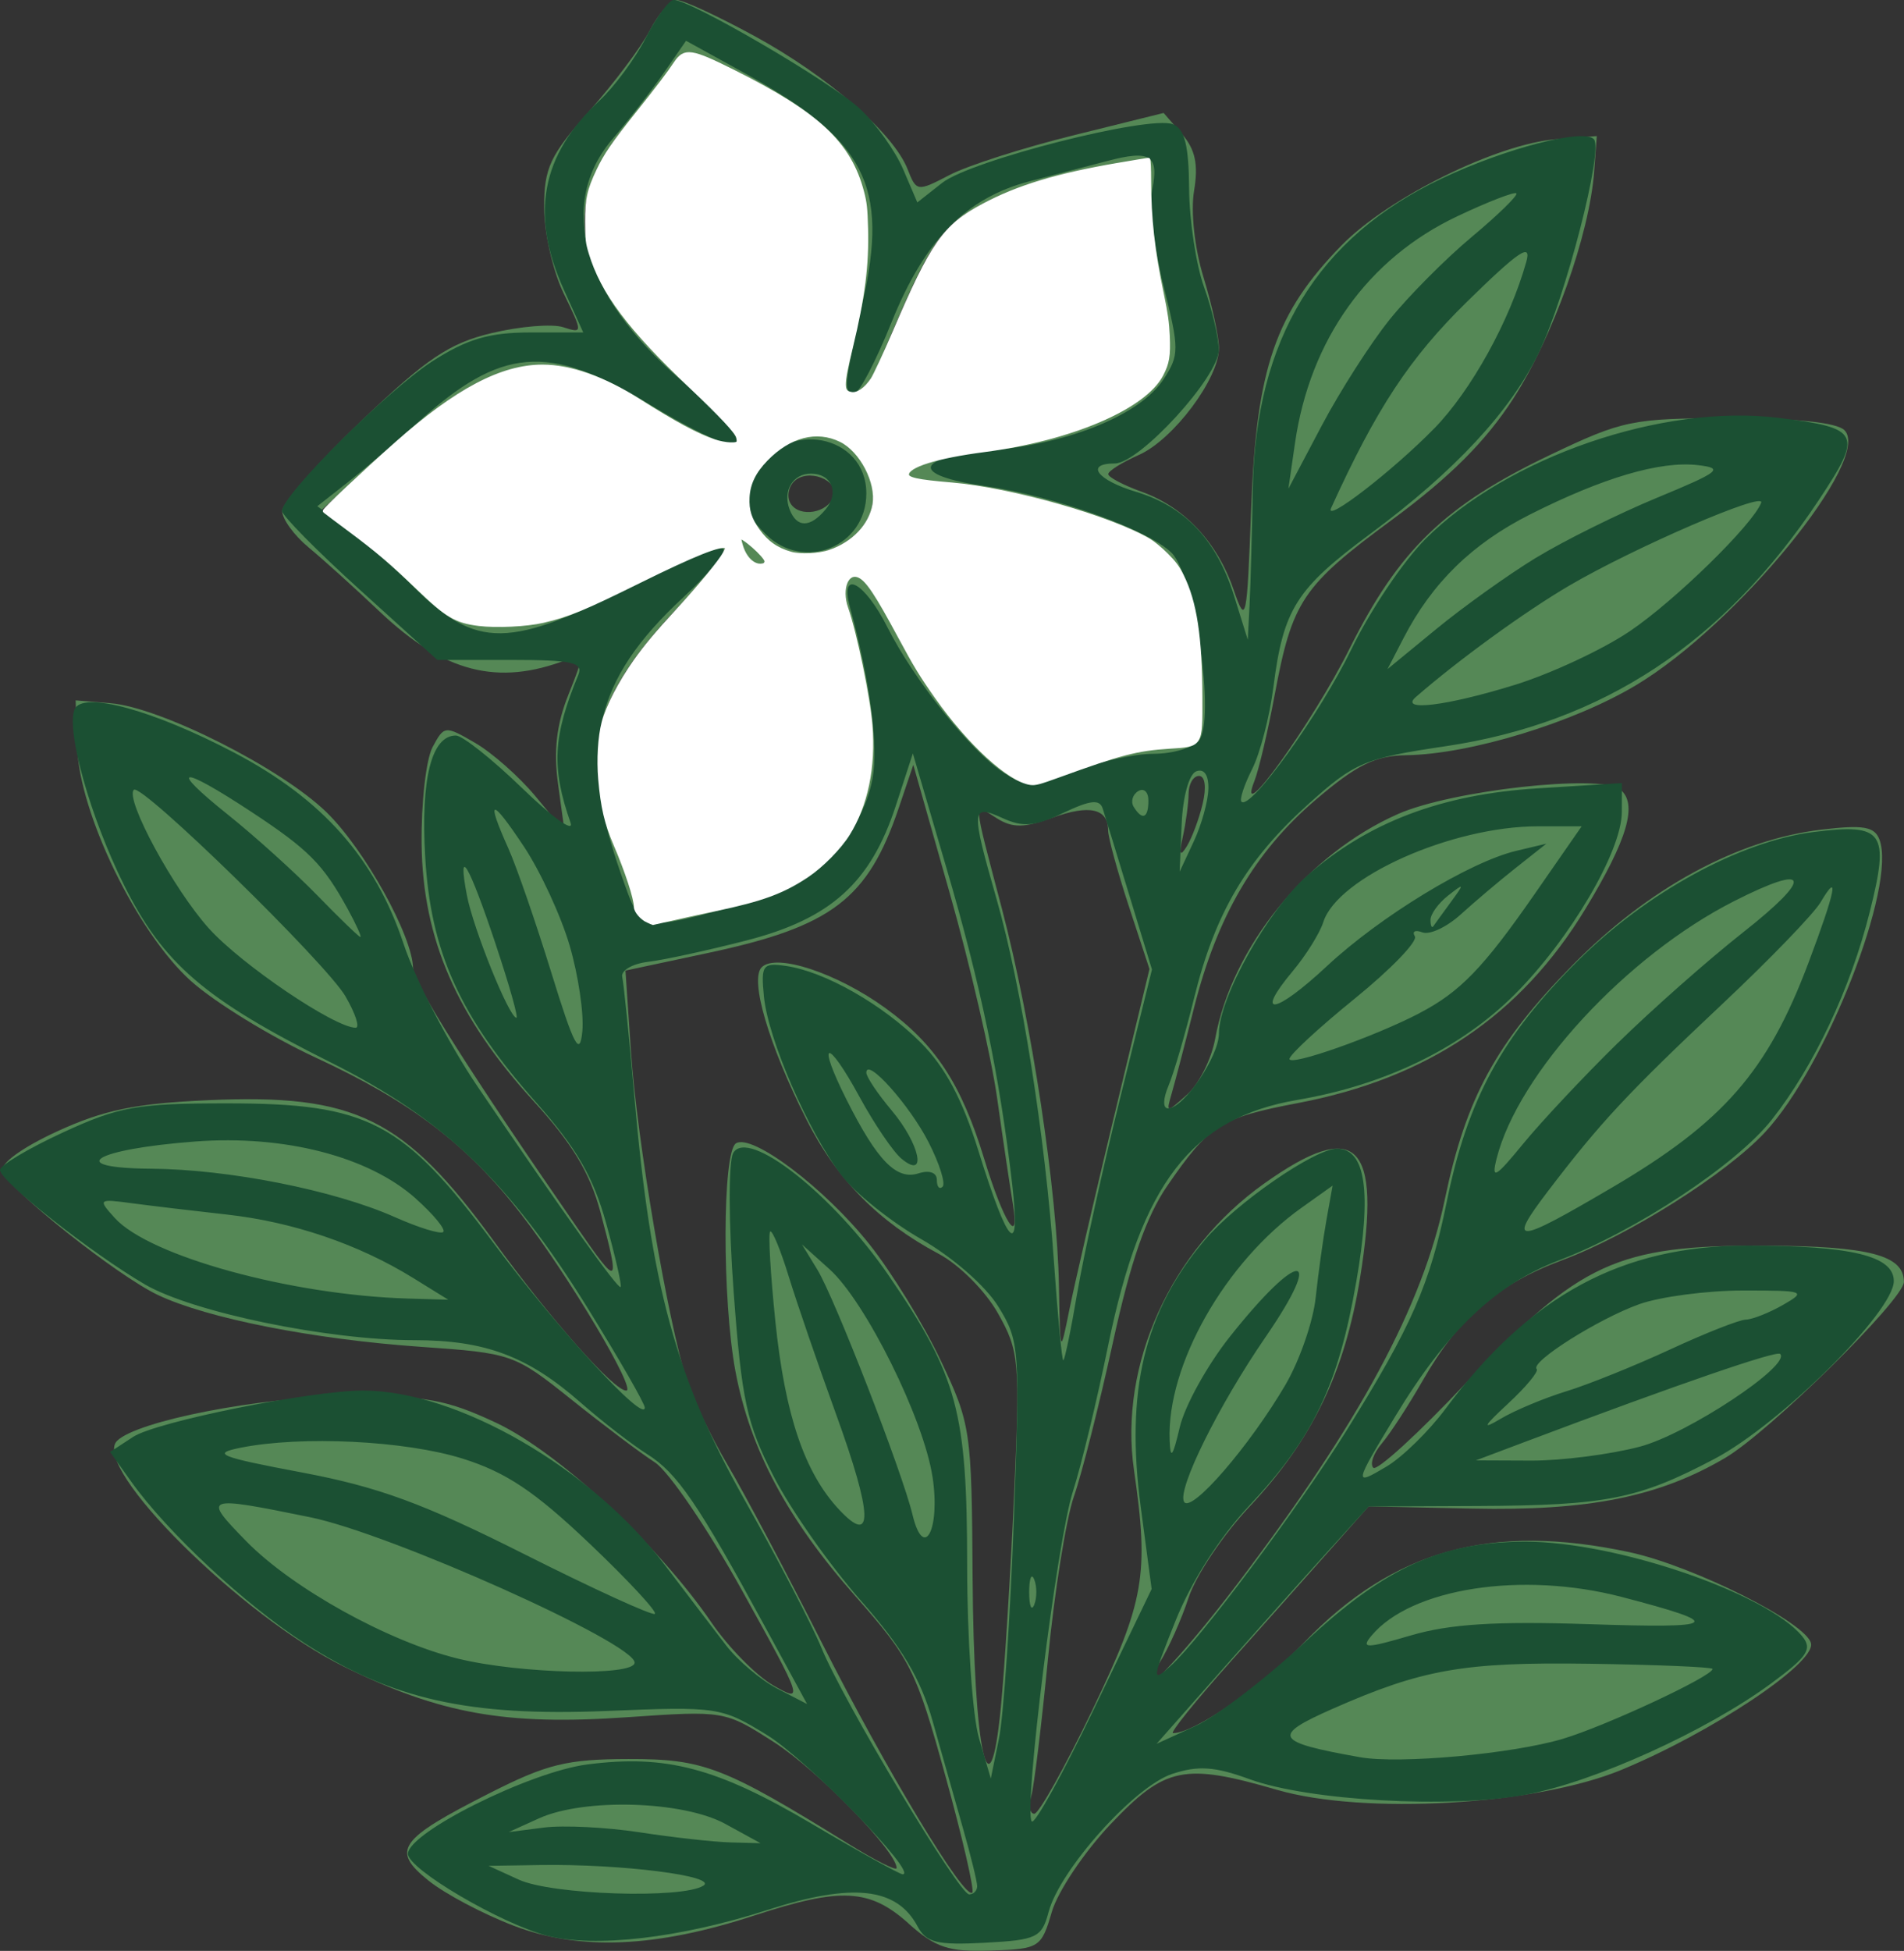 <?xml version="1.0" encoding="UTF-8" standalone="no"?>
<!-- Created with Inkscape (http://www.inkscape.org/) -->

<svg
   width="50.006mm"
   height="51.223mm"
   viewBox="0 0 50.006 51.223"
   version="1.1"
   id="svg1"
   inkscape:version="1.4 (e7c3feb100, 2024-10-09)"
   sodipodi:docname="vinca-minor-alba-04.svg"
   xmlns:inkscape="http://www.inkscape.org/namespaces/inkscape"
   xmlns:sodipodi="http://sodipodi.sourceforge.net/DTD/sodipodi-0.dtd"
   xmlns="http://www.w3.org/2000/svg"
   xmlns:svg="http://www.w3.org/2000/svg">
  <rect x="0" y="0" width="50.006" height="51.223" fill="#333333" stroke="none"/>
  <sodipodi:namedview
     id="namedview1"
     pagecolor="#ffffff"
     bordercolor="#666666"
     borderopacity="1.0"
     inkscape:showpageshadow="2"
     inkscape:pageopacity="0.0"
     inkscape:pagecheckerboard="true"
     inkscape:deskcolor="#d1d1d1"
     inkscape:document-units="mm"
     inkscape:zoom="7.9585047"
     inkscape:cx="78.092559"
     inkscape:cy="61.820658"
     inkscape:window-width="1920"
     inkscape:window-height="1023"
     inkscape:window-x="0"
     inkscape:window-y="0"
     inkscape:window-maximized="1"
     inkscape:current-layer="g2-92" />
  <defs
     id="defs1" />
  <g
     inkscape:label="Ebene 1"
     inkscape:groupmode="layer"
     id="layer1"
     transform="translate(-78.317,-103.452)">
    <g
       id="g2-92"
       transform="translate(55.562,13.758)"
       inkscape:label="april">
      <path
         style="display:inline;fill:#558856"
         d="m 46.615,140.195 c -1.023,-0.914 -1.771,-0.953 -4.048,-0.207 -2.589,0.848 -4.575,0.932 -6.318,0.269 -0.8,-0.304 -1.809,-0.838 -2.241,-1.186 -0.989,-0.796 -0.791,-1.079 1.611,-2.298 1.498,-0.761 2.025,-0.89 3.639,-0.893 1.981,-0.004 2.503,0.198 5.789,2.232 0.691,0.428 1.257,0.712 1.257,0.632 0,-0.438 -2.072,-2.57 -3.204,-3.296 -1.311,-0.841 -1.316,-0.842 -3.883,-0.665 -3.183,0.219 -4.896,-0.087 -7.424,-1.327 -2.701,-1.325 -6.647,-5.247 -5.965,-5.929 0.529,-0.529 3.779,-1.158 6.056,-1.173 2.051,-0.013 2.592,0.084 3.899,0.696 1.63,0.764 4.264,3.205 5.655,5.242 0.447,0.655 1.181,1.401 1.63,1.657 0.8,0.457 0.783,0.406 -0.818,-2.483 -0.899,-1.622 -1.932,-3.141 -2.296,-3.376 -0.364,-0.234 -1.348,-0.975 -2.186,-1.645 -1.503,-1.201 -1.56,-1.221 -3.969,-1.389 -2.81,-0.196 -5.607,-0.748 -6.898,-1.361 -1.078,-0.512 -3.929,-2.78 -4.082,-3.248 -0.065,-0.2 0.513,-0.621 1.435,-1.046 1.219,-0.561 2.054,-0.734 3.963,-0.82 3.871,-0.174 5.153,0.458 7.515,3.709 1.497,2.059 3.142,3.916 3.471,3.916 0.282,0 -1.537,-3.053 -2.759,-4.63 -1.422,-1.836 -2.876,-2.944 -5.39,-4.11 -1.185,-0.549 -2.663,-1.457 -3.286,-2.016 -1.412,-1.27 -2.931,-4.396 -2.987,-6.151 l -0.039,-1.216 0.916,0.075 c 1.315,0.107 4.479,1.703 5.671,2.861 0.996,0.967 2.268,3.261 2.274,4.099 0.002,0.377 1.504,2.749 4.316,6.816 1.092,1.579 1.129,1.553 0.602,-0.427 -0.272,-1.021 -0.742,-1.798 -1.76,-2.91 -2.006,-2.191 -2.904,-4.253 -2.933,-6.733 -0.013,-1.085 0.117,-2.234 0.288,-2.553 0.305,-0.569 0.326,-0.571 1.12,-0.11 0.445,0.259 1.156,0.886 1.578,1.395 l 0.768,0.925 -0.17,-1.242 c -0.12,-0.878 -0.041,-1.566 0.272,-2.346 0.421,-1.053 0.42,-1.096 -0.032,-0.921 -1.82,0.704 -3.235,0.342 -4.924,-1.259 -0.643,-0.61 -1.482,-1.367 -1.865,-1.684 -0.383,-0.316 -0.696,-0.747 -0.696,-0.957 0,-0.21 0.934,-1.274 2.076,-2.365 1.72,-1.643 2.307,-2.039 3.424,-2.307 0.742,-0.178 1.585,-0.248 1.875,-0.156 0.523,0.166 0.523,0.161 0.015,-0.891 -0.281,-0.582 -0.511,-1.595 -0.511,-2.252 0,-1.04 0.153,-1.367 1.185,-2.529 0.652,-0.734 1.369,-1.69 1.594,-2.125 0.225,-0.435 0.545,-0.791 0.711,-0.791 0.166,0 1.086,0.427 2.044,0.949 1.91,1.041 3.644,2.549 4.012,3.491 0.232,0.592 0.253,0.595 1.1,0.154 0.475,-0.248 1.935,-0.716 3.244,-1.04 l 2.381,-0.59 0.478,0.55 c 0.353,0.406 0.437,0.798 0.321,1.494 -0.091,0.548 0.012,1.499 0.247,2.267 0.222,0.728 0.405,1.563 0.407,1.857 0.004,0.804 -1.199,2.411 -2.106,2.812 -0.441,0.195 -0.802,0.421 -0.802,0.502 0,0.081 0.396,0.29 0.881,0.465 1.124,0.407 1.984,1.324 2.415,2.58 0.322,0.935 0.347,0.817 0.458,-2.158 0.137,-3.669 0.636,-5.117 2.374,-6.893 1.231,-1.258 4.088,-2.668 5.645,-2.788 l 1.058,-0.081 -0.069,0.926 c -0.123,1.662 -1.083,4.355 -2.129,5.974 -0.723,1.119 -1.656,2.051 -3.166,3.164 -2.374,1.75 -2.634,2.137 -3.098,4.62 -0.177,0.946 -0.415,1.958 -0.53,2.249 -0.516,1.314 1.531,-1.534 2.501,-3.479 1.293,-2.592 2.508,-3.765 5.265,-5.082 1.914,-0.914 2.159,-0.964 4.717,-0.964 1.725,0 2.811,0.113 3.012,0.313 0.744,0.743 -2.808,5.094 -5.463,6.691 -1.638,0.986 -4.367,1.819 -6.04,1.844 -0.822,0.012 -1.304,0.25 -2.39,1.177 -1.591,1.359 -2.584,3.058 -3.187,5.453 -0.238,0.946 -0.502,1.958 -0.587,2.249 -0.151,0.52 -0.144,0.521 0.406,0.03 0.308,-0.275 0.637,-0.929 0.733,-1.455 0.439,-2.42 2.418,-4.855 4.804,-5.91 1.404,-0.621 5.309,-1.055 5.831,-0.648 0.475,0.37 0.204,1.308 -0.91,3.142 -1.7,2.799 -4.141,4.446 -7.553,5.096 -2.037,0.388 -2.324,0.57 -3.424,2.168 -0.558,0.81 -0.964,1.979 -1.431,4.116 -0.359,1.642 -0.82,3.461 -1.024,4.043 -0.204,0.582 -0.51,2.487 -0.679,4.233 -0.169,1.746 -0.368,3.383 -0.442,3.638 -0.074,0.255 -0.038,0.462 0.081,0.462 0.119,-8.4e-4 0.802,-1.221 1.518,-2.712 1.375,-2.864 1.498,-3.572 1.1,-6.305 -0.403,-2.77 0.966,-5.787 3.418,-7.53 2.43,-1.728 3.092,-1.077 2.519,2.478 -0.4,2.48 -1.258,4.253 -2.907,6.009 -0.688,0.732 -1.406,1.804 -1.595,2.381 -0.189,0.577 -0.532,1.347 -0.763,1.711 -0.844,1.335 0.499,-0.032 2.076,-2.112 3.182,-4.197 4.833,-7.263 5.414,-10.049 0.557,-2.672 1.343,-4.112 3.366,-6.164 1.989,-2.018 4.326,-3.287 6.535,-3.548 1.088,-0.129 1.384,-0.079 1.513,0.257 0.463,1.206 -1.401,5.975 -3.008,7.695 -1.023,1.095 -3.566,2.7 -5.305,3.347 -1.732,0.645 -2.723,1.497 -3.679,3.165 -0.375,0.655 -0.86,1.4 -1.077,1.655 -0.217,0.256 -0.317,0.542 -0.222,0.637 0.095,0.095 1.188,-0.904 2.429,-2.22 2.997,-3.179 3.97,-3.626 7.854,-3.611 2.74,0.011 3.652,0.248 3.652,0.951 0,0.46 -3.539,3.943 -4.696,4.623 -1.741,1.023 -3.591,1.393 -6.634,1.329 l -2.728,-0.058 -0.975,1.101 c -0.536,0.605 -1.729,1.945 -2.651,2.977 -0.922,1.032 -1.602,1.876 -1.511,1.876 0.565,0 2.322,-1.217 3.452,-2.39 2.334,-2.425 4.91,-3.138 8.531,-2.362 1.685,0.361 4.669,1.861 4.773,2.399 0.102,0.531 -2.611,2.337 -4.984,3.319 -2.24,0.926 -6.756,1.187 -9.044,0.522 -2.442,-0.71 -2.935,-0.608 -4.366,0.9 -0.693,0.731 -1.388,1.767 -1.545,2.303 -0.276,0.944 -0.325,0.975 -1.602,1.018 -1.111,0.037 -1.45,-0.074 -2.167,-0.715 z m 0.967,-3.879 c -0.767,-2.779 -0.914,-3.072 -2.371,-4.723 -1.78,-2.016 -2.754,-3.843 -3.139,-5.886 -0.354,-1.883 -0.347,-5.771 0.012,-5.993 0.428,-0.264 2.332,1.176 3.509,2.655 0.579,0.728 1.419,2.097 1.867,3.043 0.791,1.672 0.815,1.83 0.839,5.689 0.028,4.556 0.444,6.476 0.742,3.421 0.098,-1.008 0.254,-3.512 0.347,-5.564 0.159,-3.534 0.137,-3.785 -0.422,-4.78 -0.33,-0.587 -1.015,-1.275 -1.554,-1.561 -1.58,-0.839 -2.689,-1.964 -3.479,-3.531 -0.991,-1.964 -1.493,-3.675 -1.173,-3.995 0.378,-0.378 1.977,0.15 3.25,1.072 1.313,0.951 1.994,1.991 2.594,3.958 0.505,1.658 0.949,2.356 0.752,1.182 -0.072,-0.432 -0.258,-1.678 -0.412,-2.77 -0.154,-1.091 -0.713,-3.508 -1.241,-5.371 l -0.961,-3.386 -0.379,1.122 c -0.813,2.405 -1.756,3.123 -5.01,3.817 l -2.171,0.463 0.145,2.14 c 0.155,2.284 0.973,7.101 1.463,8.609 0.163,0.502 0.652,1.514 1.086,2.249 0.434,0.735 1.542,2.826 2.461,4.646 1.681,3.329 3.751,6.766 3.954,6.564 0.06,-0.06 -0.259,-1.442 -0.709,-3.072 z m 4.43,-17.298 0.932,-3.881 -0.543,-1.653 c -0.298,-0.909 -0.543,-1.805 -0.543,-1.99 0,-0.572 -0.491,-0.682 -1.467,-0.328 -0.74,0.268 -1.043,0.271 -1.454,0.014 -0.636,-0.397 -0.647,-0.591 0.131,2.369 0.783,2.981 1.456,7.431 1.499,9.913 0.032,1.817 0.032,1.817 0.272,0.627 0.132,-0.655 0.66,-2.937 1.172,-5.072 z m -10.168,-5.538 c 2.948,-0.575 4.218,-2.547 3.644,-5.655 -0.156,-0.843 -0.387,-1.805 -0.514,-2.138 -0.154,-0.406 -0.124,-0.694 0.092,-0.873 0.239,-0.198 0.584,0.242 1.336,1.702 1.062,2.063 2.888,3.946 3.603,3.715 0.219,-0.071 0.875,-0.31 1.457,-0.532 0.582,-0.221 1.445,-0.408 1.918,-0.414 0.931,-0.013 0.958,-0.07 0.877,-1.864 -0.103,-2.253 -0.475,-3.128 -1.564,-3.684 -1.253,-0.639 -3.894,-1.332 -5.284,-1.387 -1.632,-0.064 -0.782,-0.631 1.281,-0.854 0.942,-0.102 2.338,-0.486 3.102,-0.854 1.625,-0.783 1.878,-1.374 1.427,-3.331 -0.166,-0.72 -0.302,-1.791 -0.302,-2.38 v -1.072 l -0.992,0.164 c -1.599,0.264 -2.784,0.656 -3.722,1.231 -0.82,0.503 -1.167,1.091 -2.382,4.03 -0.165,0.4 -0.471,0.728 -0.679,0.728 -0.327,0 -0.328,-0.188 -0.009,-1.389 0.203,-0.764 0.371,-1.997 0.373,-2.739 0.004,-1.873 -0.736,-2.881 -2.983,-4.059 -1.576,-0.826 -1.825,-0.889 -2.041,-0.518 -0.135,0.233 -0.726,1.004 -1.314,1.715 -1.78,2.154 -1.365,3.965 1.525,6.658 1.474,1.373 1.672,1.652 1.174,1.654 -0.33,8.5e-4 -1.242,-0.425 -2.027,-0.947 -2.638,-1.752 -4.083,-1.486 -7.132,1.313 l -1.556,1.429 0.763,0.476 c 0.419,0.262 1.214,0.93 1.765,1.484 0.89,0.896 1.147,1.008 2.304,1.008 1.02,0 1.793,-0.252 3.562,-1.163 1.243,-0.64 2.26,-1.038 2.26,-0.885 0,0.153 -0.601,0.913 -1.335,1.689 -2.15,2.273 -2.573,3.93 -1.569,6.143 0.288,0.634 0.523,1.391 0.523,1.682 0,0.344 0.129,0.479 0.37,0.387 0.204,-0.078 1.126,-0.29 2.051,-0.47 z m 0.38,-9.404 c -0.139,-0.363 -0.101,-0.38 0.236,-0.1 0.459,0.381 0.507,0.534 0.167,0.534 -0.13,0 -0.311,-0.195 -0.403,-0.434 z m 0.548,-0.314 c -0.609,-0.673 -0.546,-1.439 0.174,-2.116 1.052,-0.989 2.367,-0.604 2.703,0.791 0.346,1.437 -1.858,2.452 -2.878,1.325 z m 1.877,-1.037 c 0.145,-0.434 -0.684,-0.745 -1.04,-0.389 -0.152,0.152 -0.193,0.413 -0.09,0.579 0.234,0.378 0.982,0.252 1.13,-0.19 z m 9.693,8.07 c 0.102,-0.431 0.063,-0.728 -0.097,-0.728 -0.148,0 -0.271,0.208 -0.273,0.463 -0.002,0.255 -0.07,0.761 -0.15,1.124 -0.106,0.477 -0.078,0.551 0.1,0.265 0.136,-0.218 0.325,-0.724 0.42,-1.124 z"
         id="path3-28"
         sodipodi:nodetypes="csssscsssscssssssssssssssssssscsssssssssscsssssssssssssssssscssssssssssscssssssssssssssssssssssssssssssssssssscsssssscssccsssssssssssccsssssssssssssssssscsscsssssssccssscsssccssssscsssscsssscssssscssssssscsssssssssssssssssssssssssssssss" />
      <path
         style="display:inline;fill:#1b5033"
         d="m 37.13,140.52 c -1.211,-0.311 -3.66,-1.75 -3.66,-2.151 0,-0.557 3.201,-2.153 4.708,-2.347 2.066,-0.267 3.404,0.086 5.889,1.554 1.238,0.731 2.317,1.33 2.396,1.33 0.421,0 -2.51,-3.008 -3.561,-3.655 -1.204,-0.74 -1.293,-0.754 -4.223,-0.633 -3.612,0.149 -5.653,-0.31 -7.928,-1.782 -1.572,-1.017 -3.605,-2.913 -4.555,-4.247 l -0.549,-0.772 0.605,-0.396 c 0.608,-0.398 4.668,-1.216 6.04,-1.216 2.469,0 5.989,2.033 7.919,4.574 0.576,0.759 1.301,1.71 1.611,2.113 0.31,0.404 0.916,0.916 1.347,1.139 l 0.783,0.405 -1.123,-2.065 c -1.741,-3.201 -2.287,-4 -3.073,-4.494 -0.401,-0.252 -1.188,-0.862 -1.75,-1.355 -1.387,-1.219 -2.508,-1.64 -4.365,-1.64 -2.275,0 -5.822,-0.733 -7.078,-1.463 -1.393,-0.81 -3.808,-2.715 -3.808,-3.005 0,-0.122 0.744,-0.566 1.654,-0.986 1.474,-0.681 1.941,-0.764 4.299,-0.764 3.721,0 4.626,0.474 7.014,3.675 1.681,2.253 3.967,4.739 3.967,4.313 0,-0.104 -0.67,-1.271 -1.488,-2.594 -2.06,-3.331 -3.795,-4.988 -6.787,-6.483 -3.283,-1.641 -4.381,-2.586 -5.406,-4.652 -0.88,-1.772 -1.516,-4.028 -1.297,-4.599 0.191,-0.497 2.052,0.005 4.194,1.131 2.322,1.22 3.703,2.78 4.451,5.026 0.317,0.951 1.193,2.639 1.947,3.75 2.265,3.336 3.684,5.324 3.752,5.255 0.035,-0.035 -0.135,-0.786 -0.379,-1.668 -0.336,-1.217 -0.779,-1.982 -1.836,-3.173 -2.009,-2.265 -2.773,-3.954 -2.918,-6.452 -0.119,-2.055 0.167,-3.187 0.806,-3.187 0.172,0 0.959,0.625 1.748,1.389 0.789,0.764 1.358,1.17 1.264,0.901 -0.507,-1.447 -0.465,-2.263 0.202,-3.878 0.137,-0.332 -0.154,-0.397 -1.769,-0.397 h -1.933 l -2.039,-1.846 c -1.121,-1.016 -2.039,-1.945 -2.039,-2.066 0,-0.416 2.78,-3.18 3.954,-3.933 0.911,-0.583 1.49,-0.753 2.567,-0.753 h 1.39 l -0.51,-1.124 c -0.892,-1.965 -0.595,-3.541 0.934,-4.961 0.392,-0.364 0.941,-1.108 1.221,-1.654 0.28,-0.546 0.609,-0.992 0.731,-0.992 0.446,0 4.153,2.167 4.892,2.86 0.418,0.392 0.928,1.105 1.133,1.585 l 0.373,0.872 0.654,-0.515 c 0.75,-0.59 5.429,-1.779 6.055,-1.539 0.311,0.119 0.42,0.549 0.429,1.69 0.006,0.841 0.183,2.006 0.393,2.588 0.21,0.582 0.383,1.324 0.385,1.649 0.005,0.7 -2.083,2.981 -2.729,2.981 -0.796,0 -0.464,0.439 0.566,0.747 1.279,0.383 2.109,1.266 2.566,2.73 l 0.36,1.153 0.047,-0.926 c 0.026,-0.509 0.064,-1.879 0.085,-3.043 0.07,-3.927 1.699,-6.6 4.966,-8.145 1.669,-0.789 3.706,-1.317 3.99,-1.032 0.261,0.261 -0.741,4.153 -1.443,5.604 -0.746,1.541 -2.208,3.113 -4.421,4.754 -1.957,1.451 -2.289,1.976 -2.552,4.034 -0.098,0.77 -0.35,1.738 -0.559,2.152 -0.209,0.414 -0.335,0.798 -0.279,0.853 0.234,0.234 2.071,-2.314 2.889,-4.007 0.487,-1.007 1.361,-2.308 1.943,-2.89 2.153,-2.153 6.233,-3.555 9.263,-3.183 2.164,0.266 2.232,0.406 1.064,2.165 -2.484,3.741 -5.674,5.844 -9.793,6.457 -2.144,0.319 -2.387,0.421 -3.606,1.517 -1.625,1.461 -2.455,2.867 -3.001,5.083 -0.233,0.946 -0.537,1.988 -0.675,2.315 -0.147,0.347 -0.152,0.595 -0.012,0.595 0.41,0 1.336,-1.365 1.336,-1.968 0,-0.938 1.288,-3.238 2.321,-4.145 1.594,-1.399 3.529,-2.133 6.039,-2.289 l 2.224,-0.139 -0.003,0.765 c -0.003,1.026 -1.357,3.329 -2.812,4.783 -1.408,1.408 -3.401,2.377 -5.697,2.768 -2.789,0.476 -4.109,2.187 -4.983,6.458 -0.296,1.447 -0.711,3.166 -0.923,3.821 -0.421,1.303 -1.31,8.439 -1.08,8.669 0.079,0.079 0.819,-1.262 1.645,-2.98 l 1.502,-3.123 -0.285,-2.143 c -0.408,-3.061 0.087,-5.132 1.676,-7.016 0.813,-0.964 2.894,-2.403 3.476,-2.403 0.754,0 0.919,1.135 0.507,3.495 -0.476,2.726 -1.126,4.085 -2.811,5.878 -0.772,0.822 -1.522,1.991 -1.933,3.017 -0.626,1.561 -0.635,1.642 -0.131,1.191 0.763,-0.683 3.343,-4.133 4.615,-6.172 1.716,-2.751 2.194,-3.842 2.638,-6.021 0.546,-2.68 1.446,-4.332 3.438,-6.317 1.802,-1.795 4.256,-3.137 6.186,-3.384 1.852,-0.237 2.013,-0.009 1.484,2.098 -0.506,2.014 -1.465,4.048 -2.572,5.453 -0.93,1.181 -3.563,2.92 -5.593,3.695 -1.658,0.632 -2.941,1.855 -4.297,4.095 -1.089,1.799 -1.095,1.832 -0.235,1.322 0.419,-0.248 1.118,-0.932 1.555,-1.519 2.216,-2.982 4.636,-4.288 7.938,-4.286 2.727,0.001 3.836,0.271 3.836,0.931 0,0.803 -2.979,3.757 -4.71,4.669 -2.004,1.056 -2.837,1.222 -6.221,1.237 l -2.861,0.012 -1.107,1.217 c -0.609,0.669 -1.862,2.072 -2.785,3.116 l -1.678,1.899 1.016,-0.465 c 0.559,-0.255 1.862,-1.254 2.895,-2.218 2.09,-1.951 3.574,-2.624 5.786,-2.624 2.364,0 6.319,1.351 7.254,2.477 0.281,0.339 0.155,0.533 -0.81,1.244 -1.697,1.25 -4.636,2.583 -6.436,2.92 -1.978,0.369 -5.704,0.162 -7.257,-0.403 -0.924,-0.337 -1.355,-0.366 -2.04,-0.14 -0.99,0.327 -2.95,2.516 -3.244,3.623 -0.179,0.675 -0.309,0.737 -1.682,0.81 -1.25,0.066 -1.531,-0.003 -1.762,-0.435 -0.547,-1.021 -1.705,-1.147 -3.94,-0.427 -2.283,0.736 -4.53,0.999 -5.783,0.677 z m 4.097,-1.314 c 0.398,-0.253 -2.164,-0.577 -4.29,-0.543 l -1.35,0.021 0.794,0.363 c 0.871,0.399 4.291,0.51 4.846,0.158 z m 7.192,0.013 c 0,-0.119 -0.168,-0.804 -0.373,-1.521 -0.205,-0.718 -0.564,-1.984 -0.797,-2.814 -0.315,-1.118 -0.805,-1.94 -1.894,-3.175 -0.808,-0.916 -1.834,-2.379 -2.28,-3.25 -0.708,-1.383 -0.841,-1.995 -1.051,-4.834 -0.134,-1.813 -0.14,-3.429 -0.013,-3.655 0.38,-0.679 2.632,1.094 4.087,3.219 1.806,2.638 2.057,3.565 2.058,7.628 8.12e-4,1.902 0.141,3.935 0.311,4.517 l 0.31,1.058 0.216,-1.058 c 0.119,-0.582 0.294,-3.159 0.389,-5.727 0.167,-4.505 0.152,-4.701 -0.41,-5.611 -0.334,-0.54 -1.2,-1.296 -2.026,-1.769 -0.794,-0.454 -1.735,-1.209 -2.093,-1.678 -0.871,-1.141 -1.924,-3.567 -2.034,-4.684 -0.082,-0.831 -0.036,-0.896 0.571,-0.81 1.022,0.145 2.541,1.008 3.548,2.015 0.641,0.641 1.094,1.491 1.514,2.842 0.789,2.539 1.116,2.86 0.886,0.869 -0.329,-2.841 -0.827,-5.236 -1.726,-8.298 l -0.882,-3.007 -0.449,1.376 c -0.659,2.02 -1.706,2.965 -3.918,3.534 -1.009,0.26 -2.173,0.513 -2.586,0.562 -0.413,0.049 -0.719,0.228 -0.68,0.397 0.039,0.169 0.182,1.58 0.318,3.136 0.434,4.98 1.089,7.379 2.886,10.578 0.876,1.559 1.787,3.311 2.024,3.893 0.571,1.4 3.616,6.482 3.884,6.482 0.115,0 0.21,-0.098 0.21,-0.217 z m -6.615,-1.636 c -1.109,-0.607 -3.706,-0.684 -4.895,-0.145 l -0.794,0.36 0.926,-0.119 c 0.509,-0.065 1.64,-0.009 2.514,0.125 0.873,0.134 1.945,0.253 2.381,0.265 l 0.794,0.021 z m 22.004,-2.236 c 1.145,-0.345 3.925,-1.643 3.925,-1.832 0,-0.05 -1.459,-0.111 -3.241,-0.137 -3.301,-0.047 -4.381,0.143 -6.747,1.187 -1.608,0.71 -1.518,0.867 0.728,1.267 1.033,0.184 4.011,-0.087 5.335,-0.485 z m -24.385,-1.998 c 0,-0.515 -6.415,-3.389 -8.522,-3.818 -2.794,-0.569 -2.834,-0.554 -1.682,0.626 1.212,1.241 3.74,2.642 5.573,3.089 1.634,0.398 4.63,0.465 4.63,0.103 z m 25.043,-1.011 c 3.483,0.116 3.624,0.002 0.886,-0.713 -2.624,-0.685 -5.54,-0.233 -6.579,1.019 -0.28,0.338 -0.143,0.336 1.048,-0.013 1.013,-0.297 2.226,-0.373 4.644,-0.293 z m -26.233,-2.121 c -1.431,-1.362 -2.188,-1.868 -3.331,-2.226 -1.508,-0.472 -4.227,-0.605 -5.828,-0.285 -0.777,0.155 -0.57,0.239 1.621,0.652 1.999,0.377 3.186,0.813 5.819,2.137 1.819,0.915 3.367,1.623 3.44,1.574 0.073,-0.049 -0.701,-0.883 -1.72,-1.852 z m 11.685,0.949 c -0.073,-0.182 -0.133,-0.033 -0.133,0.331 0,0.364 0.06,0.513 0.133,0.331 0.073,-0.182 0.073,-0.48 0,-0.661 z m -2.671,-2.688 c -0.228,-1.523 -1.757,-4.606 -2.707,-5.46 l -0.723,-0.65 0.404,0.661 c 0.459,0.753 2.229,5.308 2.5,6.436 0.294,1.222 0.734,0.397 0.527,-0.987 z m -2.542,-1.675 c -0.463,-1.275 -1.019,-2.892 -1.235,-3.594 -0.216,-0.702 -0.435,-1.232 -0.488,-1.179 -0.053,0.053 0.009,1.115 0.137,2.36 0.254,2.46 0.767,3.973 1.676,4.943 0.91,0.972 0.881,0.142 -0.09,-2.53 z m 11.815,-0.758 c 0.367,-0.627 0.722,-1.651 0.789,-2.276 0.067,-0.625 0.194,-1.543 0.283,-2.041 l 0.162,-0.904 -0.817,0.582 c -2.006,1.428 -3.54,4.132 -3.463,6.103 0.02,0.522 0.082,0.442 0.267,-0.344 0.132,-0.563 0.726,-1.634 1.32,-2.381 1.828,-2.3 2.515,-2.286 0.93,0.019 -1.232,1.791 -2.33,4.013 -2.137,4.325 0.188,0.305 1.718,-1.463 2.667,-3.083 z m 9.311,1.631 c 1.246,-0.332 3.974,-2.136 3.677,-2.433 -0.095,-0.095 -2.674,0.793 -6.668,2.297 l -1.323,0.498 1.455,0.006 c 0.8,0.003 2.087,-0.163 2.859,-0.368 z m -1.932,-1.454 c 0.582,-0.179 1.808,-0.674 2.724,-1.098 0.916,-0.425 1.809,-0.777 1.984,-0.782 0.175,-0.005 0.617,-0.18 0.98,-0.388 0.624,-0.357 0.564,-0.378 -1.058,-0.376 -0.946,0.001 -2.17,0.163 -2.721,0.359 -1.072,0.383 -2.875,1.521 -2.694,1.702 0.06,0.06 -0.275,0.466 -0.744,0.901 -0.667,0.619 -0.709,0.707 -0.192,0.4 0.364,-0.216 1.138,-0.539 1.72,-0.718 z m -12.848,-2.598 c 0.167,-0.982 0.676,-3.291 1.131,-5.13 l 0.828,-3.344 -0.594,-1.947 c -0.327,-1.071 -0.641,-2.096 -0.699,-2.278 -0.08,-0.252 -0.326,-0.225 -1.033,0.112 -0.746,0.356 -1.058,0.383 -1.596,0.138 -0.831,-0.378 -0.84,-0.252 -0.157,2.135 0.653,2.284 1.276,6.226 1.505,9.521 0.098,1.419 0.209,2.58 0.245,2.58 0.036,0 0.203,-0.804 0.369,-1.786 z m -17.447,-0.376 c -1.435,-0.887 -3.157,-1.472 -4.895,-1.665 -0.873,-0.097 -1.995,-0.23 -2.494,-0.297 -0.88,-0.118 -0.893,-0.107 -0.445,0.388 0.907,1.003 4.627,2.024 7.701,2.115 l 1.058,0.031 z m 0.072,-2.084 c -1.237,-1.105 -3.447,-1.676 -5.799,-1.498 -2.662,0.201 -3.462,0.697 -1.153,0.714 2.043,0.015 4.814,0.565 6.399,1.27 0.628,0.279 1.201,0.456 1.273,0.392 0.073,-0.063 -0.252,-0.459 -0.722,-0.878 z m 31.413,-0.287 c 2.926,-1.719 4.09,-3.051 5.164,-5.906 0.712,-1.893 0.822,-2.44 0.316,-1.585 -0.177,0.299 -1.326,1.49 -2.555,2.646 -2.506,2.358 -3.236,3.141 -4.601,4.934 -1.082,1.421 -0.874,1.41 1.675,-0.089 z M 47.142,119.683 c -0.498,-0.975 -1.634,-2.244 -1.634,-1.825 0,0.111 0.298,0.555 0.661,0.987 0.75,0.891 0.946,1.84 0.263,1.273 -0.219,-0.182 -0.715,-0.912 -1.101,-1.621 -0.861,-1.581 -1.142,-1.519 -0.34,0.076 0.803,1.596 1.307,2.113 1.884,1.93 0.291,-0.092 0.485,-0.024 0.485,0.173 0,0.18 0.068,0.259 0.151,0.176 0.083,-0.083 -0.083,-0.609 -0.369,-1.169 z m 18.105,-2.605 c 0.89,-0.873 2.366,-2.177 3.281,-2.898 1.866,-1.47 1.767,-1.837 -0.224,-0.828 -2.831,1.435 -5.681,4.524 -6.244,6.768 -0.14,0.56 -0.033,0.499 0.701,-0.397 0.477,-0.582 1.595,-1.773 2.485,-2.646 z m -5.211,-0.783 c 1.064,-0.554 1.678,-1.188 3.019,-3.119 l 1.24,-1.786 h -1.149 c -2.262,0 -5.262,1.338 -5.636,2.514 -0.092,0.291 -0.454,0.872 -0.804,1.29 -1.024,1.225 -0.467,1.14 0.903,-0.137 1.397,-1.302 3.742,-2.73 4.965,-3.022 l 0.794,-0.189 -0.794,0.628 c -0.437,0.345 -1.091,0.899 -1.455,1.23 -0.364,0.331 -0.816,0.543 -1.006,0.471 -0.189,-0.073 -0.279,-0.026 -0.199,0.104 0.08,0.13 -0.628,0.863 -1.574,1.631 -0.946,0.767 -1.719,1.482 -1.719,1.588 0,0.201 2.223,-0.581 3.415,-1.201 z M 37.717,114.524 c -0.227,-0.778 -0.769,-1.951 -1.204,-2.605 -0.868,-1.305 -1.006,-1.285 -0.404,0.057 0.214,0.478 0.72,1.94 1.124,3.25 0.6,1.943 0.75,2.228 0.816,1.547 0.045,-0.459 -0.105,-1.471 -0.332,-2.249 z m -5.886,1.334 c -0.508,-0.875 -5.369,-5.619 -5.561,-5.427 -0.24,0.24 1.051,2.622 1.974,3.643 0.863,0.955 3.293,2.598 3.851,2.605 0.117,0.001 -0.002,-0.368 -0.265,-0.821 z m 3.947,-1.359 c -0.71,-2.124 -1.018,-2.651 -0.761,-1.299 0.169,0.885 1.112,3.217 1.301,3.217 0.055,0 -0.188,-0.863 -0.541,-1.918 z m -3.884,-0.926 c -0.649,-1.186 -1.029,-1.569 -2.536,-2.562 -1.891,-1.245 -2.213,-1.203 -0.609,0.08 0.704,0.563 1.757,1.514 2.339,2.112 0.582,0.599 1.091,1.09 1.131,1.093 0.04,0.002 -0.106,-0.323 -0.325,-0.723 z m 10.609,-0.216 c 1.624,-0.451 2.887,-1.732 3.165,-3.211 0.162,-0.866 -0.056,-2.54 -0.59,-4.51 -0.276,-1.02 0.384,-0.665 0.985,0.529 0.697,1.383 2.192,3.255 3.049,3.816 0.586,0.384 0.739,0.381 1.837,-0.038 0.659,-0.251 1.604,-0.457 2.101,-0.457 0.497,0 1.032,-0.155 1.189,-0.344 0.446,-0.537 -0.101,-4.319 -0.713,-4.931 -0.608,-0.608 -3.067,-1.49 -4.887,-1.752 -1.986,-0.286 -1.901,-0.748 0.174,-0.941 2.089,-0.195 3.898,-0.945 4.502,-1.867 0.415,-0.634 0.415,-0.791 -0.002,-2.452 -0.245,-0.976 -0.379,-2.107 -0.298,-2.512 0.184,-0.92 -0.042,-1.066 -1.183,-0.765 -0.496,0.131 -1.409,0.369 -2.029,0.53 -1.674,0.434 -2.762,1.542 -3.629,3.695 -0.413,1.027 -0.852,1.867 -0.974,1.867 -0.303,0 -0.287,-0.178 0.209,-2.374 0.697,-3.087 0.082,-4.274 -3.129,-6.044 l -1.507,-0.831 -0.592,0.854 c -0.326,0.47 -0.927,1.245 -1.337,1.723 -1.463,1.708 -0.794,4.097 1.765,6.306 2.308,1.992 1.902,2.292 -0.853,0.63 -2.608,-1.573 -3.839,-1.47 -6.021,0.503 -0.582,0.526 -1.416,1.238 -1.852,1.581 l -0.794,0.624 0.768,0.564 c 0.422,0.31 1.211,1.005 1.752,1.543 1.668,1.659 2.515,1.646 5.905,-0.089 1.141,-0.584 2.147,-0.99 2.235,-0.902 0.088,0.088 -0.383,0.663 -1.048,1.277 -2.367,2.188 -2.779,4.02 -1.634,7.27 0.549,1.559 0.446,1.538 3.438,0.708 z m 0.359,-9.64 c -0.602,-0.602 -0.645,-0.877 -0.248,-1.618 0.757,-1.414 2.894,-1.008 2.894,0.55 0,1.4 -1.648,2.065 -2.646,1.067 z m 1.578,-0.65 c 0.364,-0.438 0.157,-0.938 -0.387,-0.938 -0.476,0 -0.747,0.454 -0.561,0.939 0.188,0.49 0.541,0.489 0.948,-0.001 z m 16.423,10.307 c 0.359,-0.489 0.353,-0.502 -0.075,-0.166 -0.255,0.2 -0.463,0.487 -0.463,0.639 0,0.152 0.034,0.227 0.075,0.166 0.041,-0.061 0.25,-0.348 0.463,-0.639 z m -6.371,-2.968 c 0.007,-0.364 -0.114,-0.539 -0.319,-0.46 -0.189,0.072 -0.353,0.666 -0.383,1.381 l -0.053,1.254 0.371,-0.794 c 0.204,-0.437 0.377,-1.058 0.383,-1.381 z m -1.576,0.307 c 0,-0.227 -0.121,-0.338 -0.269,-0.246 -0.148,0.091 -0.2,0.277 -0.117,0.412 0.227,0.367 0.386,0.299 0.386,-0.166 z m 9.609,-3.032 c 0.95,-0.293 2.314,-0.928 3.031,-1.411 1.181,-0.795 3.237,-2.804 3.454,-3.376 0.12,-0.316 -3.338,1.178 -5.044,2.178 -1.163,0.682 -2.918,1.957 -4.026,2.923 -0.445,0.388 0.8,0.237 2.585,-0.314 z m 0.577,-3.345 c 0.728,-0.444 2.156,-1.152 3.175,-1.574 1.656,-0.685 1.768,-0.775 1.063,-0.856 -0.987,-0.112 -2.482,0.328 -4.401,1.296 -1.519,0.766 -2.571,1.794 -3.321,3.244 l -0.422,0.816 1.291,-1.06 c 0.71,-0.583 1.887,-1.423 2.614,-1.867 z m -2.68,-3.391 c 0.97,-0.993 1.984,-2.826 2.418,-4.373 0.146,-0.519 -0.189,-0.295 -1.552,1.04 -1.509,1.479 -2.38,2.8 -3.573,5.42 -0.192,0.421 1.622,-0.977 2.707,-2.088 z m -1.179,-2.85 c 0.497,-0.619 1.471,-1.6 2.165,-2.18 0.694,-0.58 1.222,-1.095 1.172,-1.144 -0.049,-0.049 -0.748,0.221 -1.552,0.602 -2.347,1.11 -3.87,3.239 -4.263,5.962 l -0.172,1.191 0.873,-1.652 c 0.48,-0.909 1.28,-2.159 1.777,-2.778 z"
         id="path2-9"
         sodipodi:nodetypes="csssssssscssssscsssssssssssssscssssssssssscsssscsssssscsssscssscsssssssssssssssssssssccsssssscssssssssssssssssscssscsscsssssssssscsccsscssssssssssssscssssssssssscsscsssssssssccsscssscssssssssccssccssssssssssssscssssscssssssscsssssssscssccccsscscscssssscsssssssscssssccsssssscsssscccssssscssccsssssssscssssscssssssssssssssssscssssssssscscsssscsssssssssssssscsssssscssssssccsssscssccsssssssscsssssssssssssssssscsssssssssssscss" />
      <path
         style="fill:#ffffff;stroke:#ffffff;stroke-width:0.378;fill-opacity:1;stroke-opacity:1;stroke-dasharray:none"
         d="M 64.193,91.234 C 63.608,90.968 63.014,90.271 63.014,89.85 c 0,-0.84 -0.89,-3.558 -2.039,-6.229 -0.879,-2.044 -1.258,-3.67 -1.496,-6.429 -0.168,-1.94 -0.033,-4.168 0.338,-5.601 0.406,-1.568 1.656,-3.979 3.16,-6.097 1.043,-1.469 2.098,-2.728 4.217,-5.031 2.148,-2.335 4.23,-4.863 4.632,-5.626 0.256,-0.486 0.271,-0.58 0.11,-0.68 -0.497,-0.31 -3.162,0.759 -8.611,3.453 -5.464,2.701 -6.978,3.326 -9.484,3.912 -1.629,0.381 -4.625,0.527 -6.38,0.31 -2.262,-0.28 -3.162,-0.812 -6.028,-3.572 -2.633,-2.535 -4.036,-3.728 -6.817,-5.796 -1.279,-0.951 -2.371,-1.772 -2.428,-1.825 -0.093,-0.087 3.935,-3.875 7.14,-6.714 5.943,-5.265 10.399,-7.612 14.45,-7.612 2.755,0 6.063,1.173 9.55,3.387 3.519,2.235 5.75,3.435 7.476,4.022 0.449,0.153 1.154,0.287 1.566,0.298 0.808,0.022 0.93,-0.093 0.773,-0.721 -0.128,-0.511 -1.641,-2.13 -4.679,-5.007 -6.065,-5.744 -8.744,-9.313 -9.929,-13.226 -0.307,-1.014 -0.343,-1.333 -0.351,-3.078 -0.01,-2.253 0.183,-3.134 1.112,-5.1 0.72,-1.522 1.504,-2.667 3.778,-5.518 2.18,-2.733 3.214,-4.092 3.892,-5.117 0.889,-1.345 1.544,-1.248 5.722,0.843 8.384,4.197 11.509,7.119 12.767,11.938 0.277,1.061 0.338,1.618 0.393,3.581 0.101,3.625 -0.313,6.878 -1.494,11.748 -0.95,3.917 -0.945,4.507 0.04,4.666 0.619,0.1 1.423,-0.454 2.075,-1.43 0.266,-0.399 1.237,-2.487 2.158,-4.64 3.778,-8.836 4.971,-10.54 8.817,-12.589 3.464,-1.846 7.303,-3.009 13.317,-4.037 1.624,-0.277 2.995,-0.504 3.047,-0.505 0.052,-6.4e-5 0.094,0.922 0.094,2.048 0,3.747 0.362,6.973 1.265,11.28 0.393,1.876 0.528,2.837 0.583,4.15 0.081,1.959 -0.037,2.667 -0.638,3.819 -1.699,3.257 -8.978,6.36 -17.545,7.479 -4.798,0.627 -7.665,1.528 -7.665,2.41 0,0.478 0.93,0.684 4.442,0.982 5.878,0.5 15.665,3.279 19.535,5.547 0.393,0.23 1.167,0.871 1.721,1.424 0.781,0.78 1.126,1.245 1.538,2.073 1.3,2.617 1.828,6.068 1.843,12.063 0.013,4.799 0.079,4.693 -3.096,4.894 -3.198,0.203 -4.846,0.631 -10.899,2.829 -2.002,0.727 -2.393,0.831 -2.861,0.761 -2.112,-0.317 -6.037,-3.913 -9.286,-8.508 -1.485,-2.1 -2.132,-3.161 -3.626,-5.944 -2.309,-4.3 -3.223,-5.675 -4.026,-6.058 -1.244,-0.593 -1.99,1.22 -1.309,3.18 0.875,2.517 2.188,8.855 2.405,11.607 0.328,4.164 -0.447,7.904 -2.232,10.767 -0.855,1.372 -2.625,3.167 -4.074,4.132 -2.417,1.609 -4.456,2.358 -9.073,3.331 -1.68,0.354 -3.75,0.809 -4.601,1.01 -0.851,0.201 -1.558,0.365 -1.571,0.363 -0.013,-0.002 -0.256,-0.108 -0.541,-0.238 z M 75.758,55.964 c 0.109,-0.042 0.199,-0.204 0.199,-0.361 0,-0.496 -2.486,-2.683 -2.681,-2.358 -0.031,0.052 0.053,0.449 0.187,0.883 0.424,1.373 1.421,2.171 2.295,1.836 z m 6.481,-1.3 c 2.358,-0.805 4.054,-2.593 4.418,-4.658 0.388,-2.204 -1.276,-5.402 -3.33,-6.399 -2.396,-1.163 -5.096,-0.47 -7.398,1.901 -1.194,1.23 -1.761,2.404 -1.827,3.787 -0.061,1.268 0.211,2.14 1.02,3.271 0.852,1.191 1.843,1.887 3.253,2.284 0.94,0.264 2.81,0.175 3.864,-0.185 z"
         id="path1"
         transform="matrix(0.265,0,0,0.265,22.754,89.694)" />
    </g>
  </g>
</svg>
